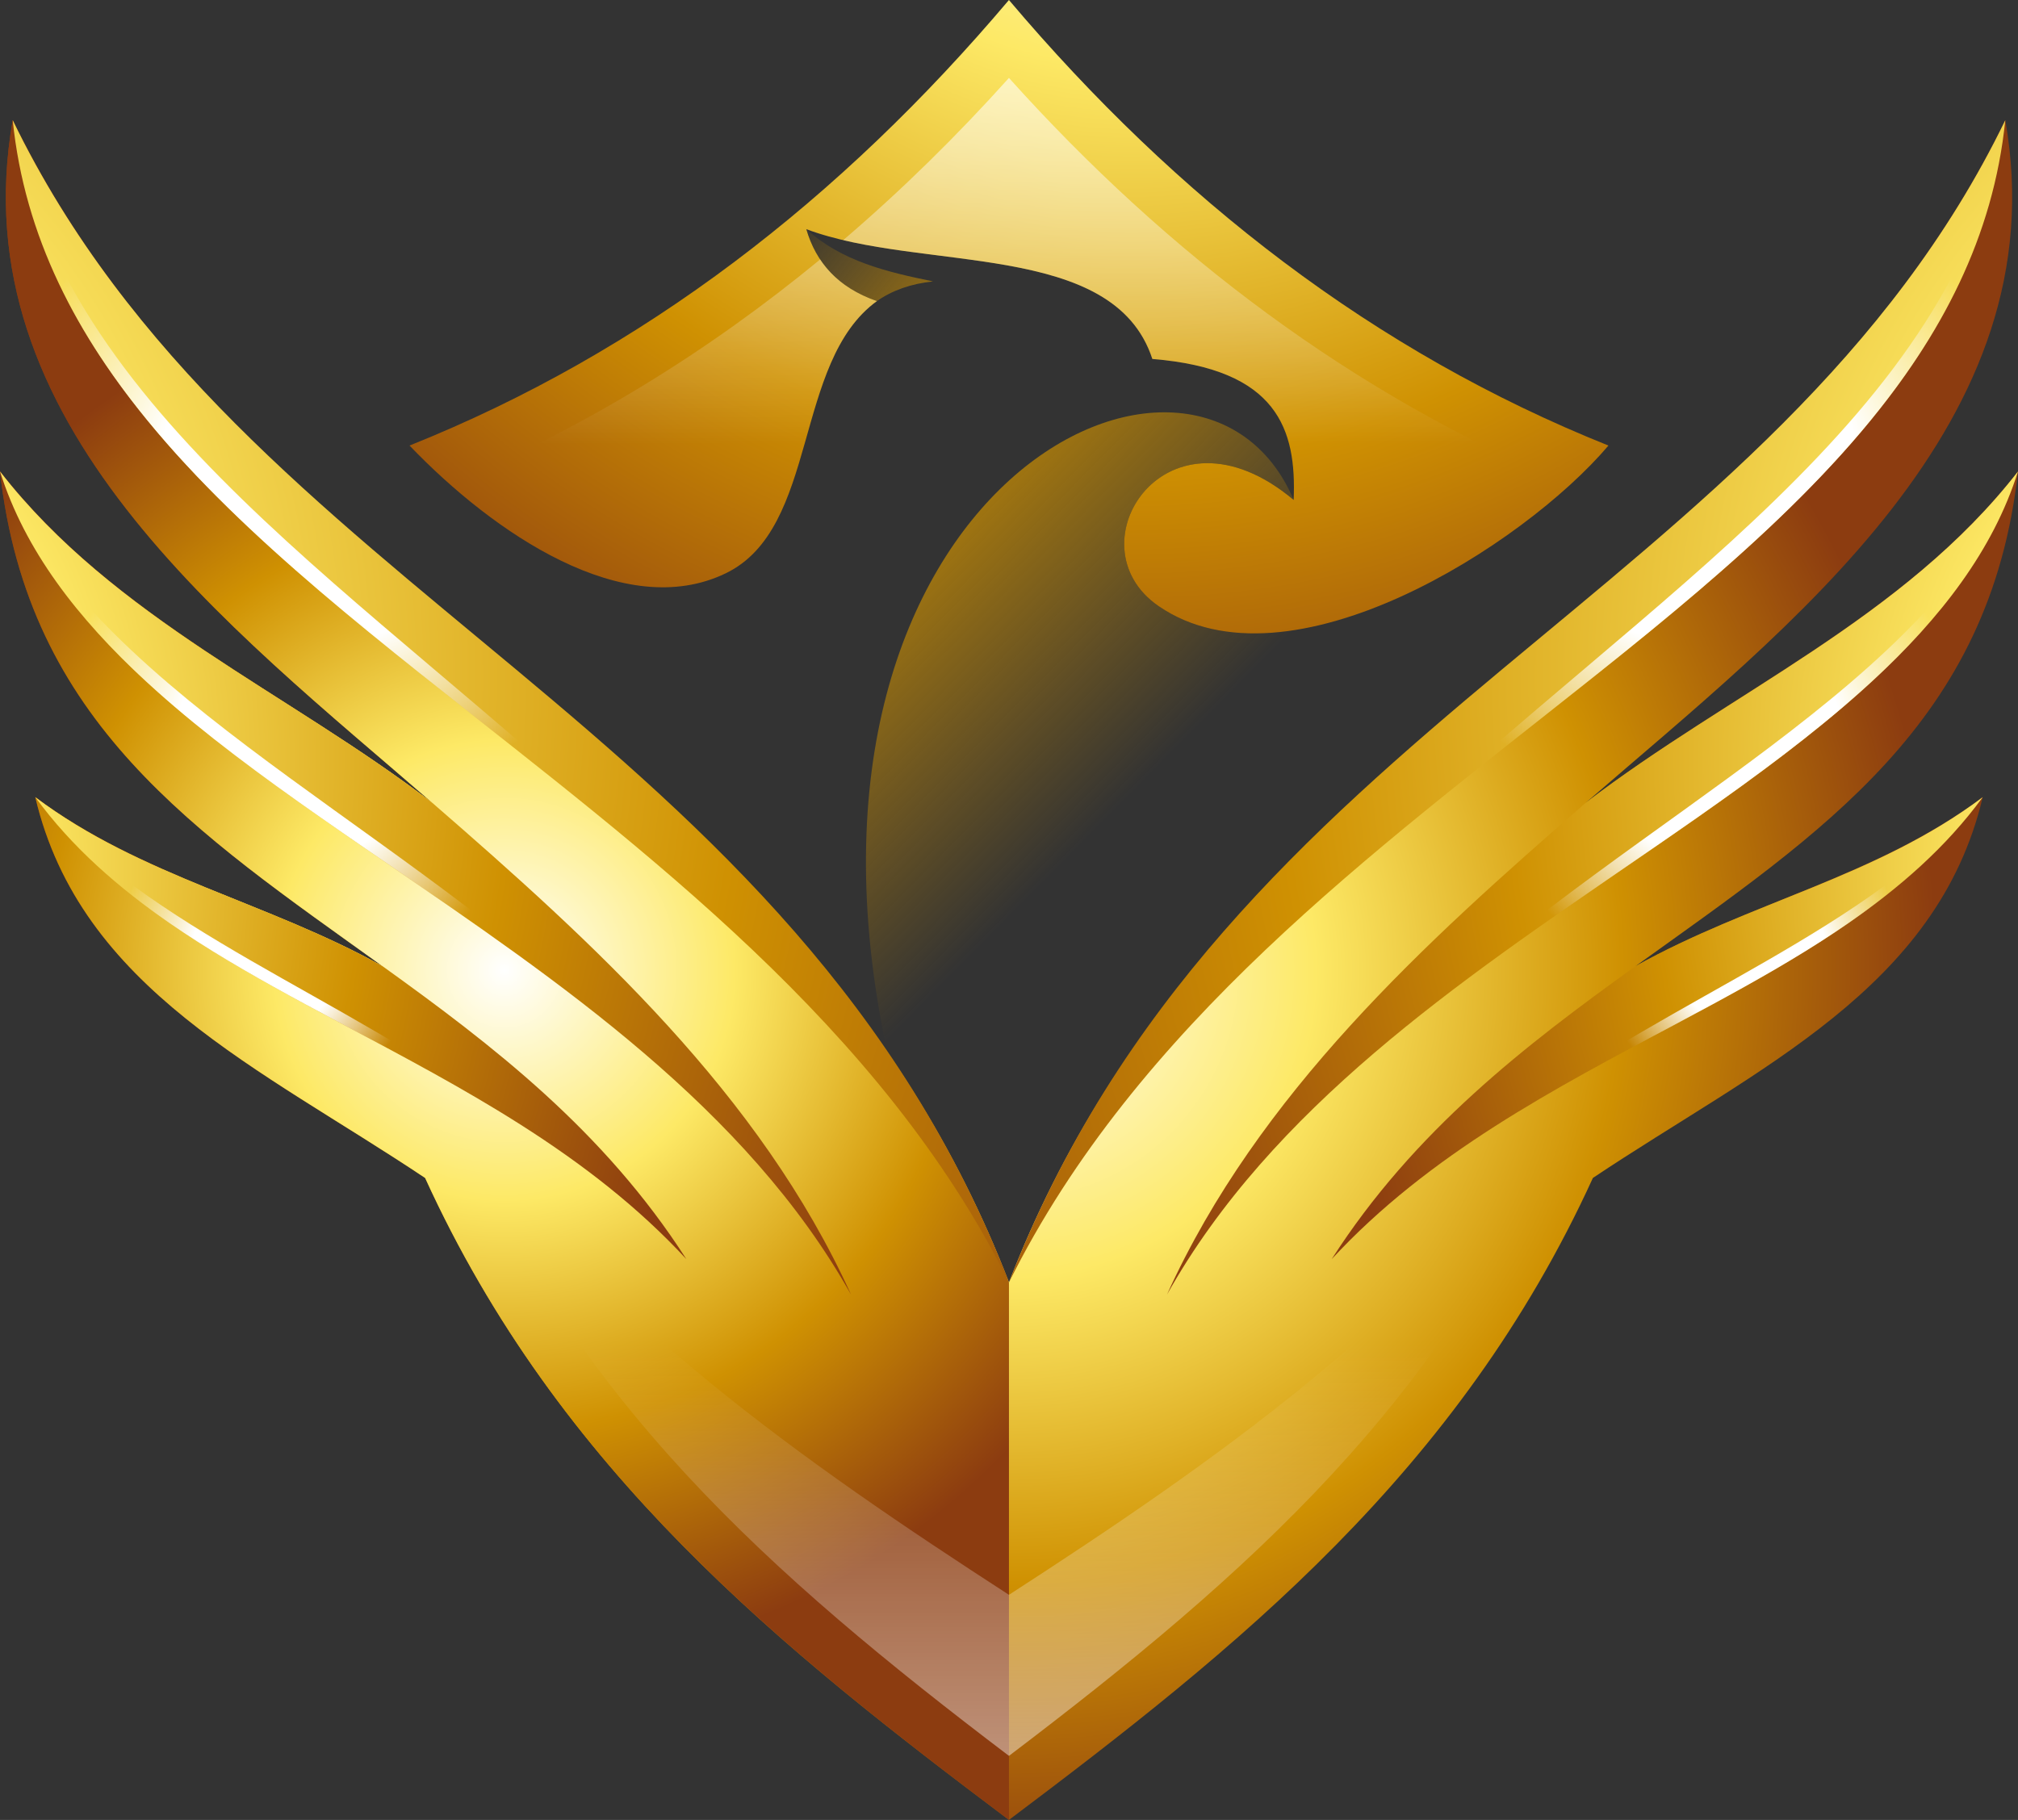 <svg width="102" height="92" viewBox="0 0 102 92" fill="none" xmlns="http://www.w3.org/2000/svg">
<rect x="0" y="0" width="102" height="92" fill="#333333" stroke="none"/>
<path fill-rule="evenodd" clip-rule="evenodd" d="M65.391 25.273C60.611 14.012 38.752 24.556 44.828 53.098C47.207 56.584 49.308 60.442 50.999 64.827C58.548 45.302 74.128 36.175 86.885 24.495C84.977 23.911 83.117 23.252 81.301 22.524C77.007 27.592 65.133 35.146 58.569 30.644C54.057 27.554 59.002 19.908 65.391 25.273Z" fill="url(#paint0_linear_172_202)"/>
<path fill-rule="evenodd" clip-rule="evenodd" d="M44.325 15.221C45.102 14.675 46.048 14.345 47.159 14.225C44.837 13.751 42.547 13.209 40.756 11.585C41.247 13.271 42.358 14.537 44.325 15.221Z" fill="url(#paint1_linear_172_202)"/>
<path fill-rule="evenodd" clip-rule="evenodd" d="M1.784 40.299C4.071 49.998 13.163 53.984 21.488 59.547C28.273 74.411 39.517 83.362 50.998 92C62.483 83.362 73.728 74.411 80.513 59.547C88.835 53.984 97.925 49.998 100.216 40.299C94.889 44.289 88.383 45.642 82.662 48.845C92.135 42.043 100.59 36.54 102 23.832C96.227 31.255 87.454 34.984 80.155 40.58C90.426 31.667 104.06 21.383 101.357 6.077C89.662 30.18 61.754 36.999 50.998 64.827C40.246 36.999 12.338 30.18 0.643 6.077C-2.06 21.383 11.574 31.667 21.845 40.58C14.546 34.984 5.774 31.255 0 23.832C1.41 36.54 9.866 42.042 19.338 48.845C13.617 45.645 7.107 44.289 1.784 40.299Z" fill="url(#paint2_radial_172_202)"/>
<path fill-rule="evenodd" clip-rule="evenodd" d="M50.998 92V64.827C40.246 36.999 12.338 30.18 0.643 6.077C-2.06 21.383 11.574 31.667 21.845 40.58C14.546 34.984 5.774 31.255 0 23.832C1.41 36.54 9.866 42.042 19.338 48.845C13.617 45.645 7.107 44.289 1.784 40.299C4.071 49.998 13.163 53.984 21.488 59.547C28.273 74.411 39.517 83.362 50.998 92Z" fill="url(#paint3_radial_172_202)"/>
<path fill-rule="evenodd" clip-rule="evenodd" d="M50.998 64.827C63.931 38.825 98.957 29.685 101.357 6.077C89.711 30.081 61.929 36.547 50.998 64.827Z" fill="url(#paint4_radial_172_202)"/>
<path fill-rule="evenodd" clip-rule="evenodd" d="M102 23.832C96.217 31.268 87.437 34.998 80.155 40.58C72.005 47.657 63.591 55.292 58.986 65.442C69.567 46.572 96.953 39.828 102 23.832Z" fill="url(#paint5_radial_172_202)"/>
<path fill-rule="evenodd" clip-rule="evenodd" d="M100.216 40.299C94.793 44.361 88.514 45.569 82.662 48.845C77.129 52.821 71.483 57.141 67.309 63.653C77.184 52.976 92.816 50.438 100.216 40.299Z" fill="url(#paint6_radial_172_202)"/>
<path fill-rule="evenodd" clip-rule="evenodd" d="M101.357 6.077C98.933 20.975 83.273 30.108 70.172 42.527C84.322 30.733 99.788 21.487 101.357 6.077Z" fill="url(#paint7_radial_172_202)"/>
<path fill-rule="evenodd" clip-rule="evenodd" d="M101.999 23.832C97.667 34.586 82.918 41.099 71.977 51.165C83.978 41.696 98.465 35.031 101.999 23.832Z" fill="url(#paint8_radial_172_202)"/>
<path fill-rule="evenodd" clip-rule="evenodd" d="M100.216 40.299C94.398 47.059 84.742 50.3 76.758 56.189C85.371 50.933 94.91 47.571 100.216 40.299Z" fill="url(#paint9_radial_172_202)"/>
<path fill-rule="evenodd" clip-rule="evenodd" d="M51.002 64.827C38.069 38.825 3.043 29.685 0.643 6.077C12.29 30.081 40.071 36.547 51.002 64.827Z" fill="url(#paint10_radial_172_202)"/>
<path fill-rule="evenodd" clip-rule="evenodd" d="M0 23.832C5.783 31.268 14.563 34.998 21.845 40.58C29.995 47.657 38.409 55.292 43.014 65.442C32.434 46.572 5.048 39.828 0 23.832Z" fill="url(#paint11_radial_172_202)"/>
<path fill-rule="evenodd" clip-rule="evenodd" d="M1.785 40.299C7.208 44.361 13.487 45.569 19.339 48.845C24.872 52.821 30.519 57.141 34.693 63.653C24.818 52.976 9.185 50.438 1.785 40.299Z" fill="url(#paint12_radial_172_202)"/>
<path fill-rule="evenodd" clip-rule="evenodd" d="M0.643 6.077C3.067 20.975 18.727 30.108 31.828 42.527C17.678 30.733 2.212 21.487 0.643 6.077Z" fill="url(#paint13_radial_172_202)"/>
<path fill-rule="evenodd" clip-rule="evenodd" d="M0 23.832C4.333 34.586 19.081 41.099 30.023 51.165C18.021 41.696 3.535 35.031 0 23.832Z" fill="url(#paint14_radial_172_202)"/>
<path fill-rule="evenodd" clip-rule="evenodd" d="M1.785 40.299C7.603 47.059 17.259 50.3 25.243 56.189C16.63 50.933 7.091 47.571 1.785 40.299Z" fill="url(#paint15_radial_172_202)"/>
<path fill-rule="evenodd" clip-rule="evenodd" d="M50.998 80.621C40.599 73.888 30.239 66.64 22.963 56.425C28.829 70.678 38.922 79.598 50.998 88.762C63.078 79.598 73.17 70.678 79.037 56.425C71.76 66.64 61.4 73.888 50.998 80.621Z" fill="url(#paint16_linear_172_202)"/>
<path fill-rule="evenodd" clip-rule="evenodd" d="M20.7 22.524C24.957 26.96 31.549 31.464 36.682 28.982C41.411 26.695 40.063 18.311 44.324 15.221C42.356 14.538 41.246 13.271 40.754 11.585C46.586 13.772 56.273 12.11 58.246 18.146C64.584 18.66 65.536 21.709 65.388 25.273C58.999 19.907 54.055 27.553 58.566 30.643C65.13 35.145 77.004 27.59 81.299 22.524C69.449 17.779 59.494 10.046 50.997 0C42.505 10.046 32.546 17.779 20.7 22.524Z" fill="url(#paint17_radial_172_202)"/>
<path fill-rule="evenodd" clip-rule="evenodd" d="M22.739 24.481C26.882 28.141 32.312 31.093 36.682 28.982C41.411 26.695 40.063 18.311 44.323 15.221C43.006 14.764 42.075 14.047 41.455 13.116C35.799 17.772 29.585 21.61 22.739 24.481ZM42.618 12.141C48.453 13.515 56.469 12.715 58.246 18.146C64.584 18.661 65.536 21.71 65.388 25.274C58.999 19.908 54.055 27.554 58.566 30.644C64.308 34.583 74.109 29.299 79.349 24.519C68.376 19.936 59.029 12.873 50.997 3.939C48.353 6.881 45.561 9.625 42.618 12.141Z" fill="url(#paint18_linear_172_202)"/>
<defs>
<linearGradient id="paint0_linear_172_202" x1="44.693" y1="20.736" x2="60.698" y2="36.575" gradientUnits="userSpaceOnUse">
<stop stop-color="#CF9102"/>
<stop offset="1" stop-color="#CF9102" stop-opacity="0"/>
</linearGradient>
<linearGradient id="paint1_linear_172_202" x1="50.63" y1="18.869" x2="40.266" y2="10.566" gradientUnits="userSpaceOnUse">
<stop stop-color="#CF9102"/>
<stop offset="1" stop-color="#CF9102" stop-opacity="0"/>
</linearGradient>
<radialGradient id="paint2_radial_172_202" cx="0" cy="0" r="1" gradientUnits="userSpaceOnUse" gradientTransform="translate(51 49.039) scale(47.182 47.111)">
<stop stop-color="white"/>
<stop offset="0.33" stop-color="#FDE966"/>
<stop offset="0.66" stop-color="#CF9102"/>
<stop offset="1" stop-color="#8C3C10"/>
</radialGradient>
<radialGradient id="paint3_radial_172_202" cx="0" cy="0" r="1" gradientUnits="userSpaceOnUse" gradientTransform="translate(25.499 49.039) scale(35.365 35.312)">
<stop stop-color="white"/>
<stop offset="0.33" stop-color="#FDE966"/>
<stop offset="0.66" stop-color="#CF9102"/>
<stop offset="1" stop-color="#8C3C10"/>
</radialGradient>
<radialGradient id="paint4_radial_172_202" cx="0" cy="0" r="1" gradientUnits="userSpaceOnUse" gradientTransform="translate(128.871 34.243) scale(97.32 97.173)">
<stop stop-color="white"/>
<stop offset="0.33" stop-color="#FDE966"/>
<stop offset="0.66" stop-color="#CF9102"/>
<stop offset="1" stop-color="#8C3C10"/>
</radialGradient>
<radialGradient id="paint5_radial_172_202" cx="0" cy="0" r="1" gradientUnits="userSpaceOnUse" gradientTransform="translate(120.284 38.434) scale(66.787 66.687)">
<stop stop-color="white"/>
<stop offset="0.33" stop-color="#FDE966"/>
<stop offset="0.66" stop-color="#CF9102"/>
<stop offset="1" stop-color="#8C3C10"/>
</radialGradient>
<radialGradient id="paint6_radial_172_202" cx="0" cy="0" r="1" gradientUnits="userSpaceOnUse" gradientTransform="translate(117.994 43.96) scale(51.904 51.826)">
<stop stop-color="white"/>
<stop offset="0.33" stop-color="#FDE966"/>
<stop offset="0.66" stop-color="#CF9102"/>
<stop offset="1" stop-color="#8C3C10"/>
</radialGradient>
<radialGradient id="paint7_radial_172_202" cx="0" cy="0" r="1" gradientUnits="userSpaceOnUse" gradientTransform="translate(85.764 24.302) scale(24.978 24.94)">
<stop stop-color="white"/>
<stop offset="0.33" stop-color="white"/>
<stop offset="0.66" stop-color="white" stop-opacity="0"/>
<stop offset="1" stop-color="white" stop-opacity="0"/>
</radialGradient>
<radialGradient id="paint8_radial_172_202" cx="0" cy="0" r="1" gradientUnits="userSpaceOnUse" gradientTransform="translate(86.988 37.499) scale(18.603 18.575)">
<stop stop-color="white"/>
<stop offset="0.33" stop-color="white"/>
<stop offset="0.66" stop-color="white" stop-opacity="0"/>
<stop offset="1" stop-color="white" stop-opacity="0"/>
</radialGradient>
<radialGradient id="paint9_radial_172_202" cx="0" cy="0" r="1" gradientUnits="userSpaceOnUse" gradientTransform="translate(88.486 48.244) scale(11.573 11.556)">
<stop stop-color="white"/>
<stop offset="0.33" stop-color="white"/>
<stop offset="0.66" stop-color="white" stop-opacity="0"/>
<stop offset="1" stop-color="white" stop-opacity="0"/>
</radialGradient>
<radialGradient id="paint10_radial_172_202" cx="0" cy="0" r="1" gradientUnits="userSpaceOnUse" gradientTransform="translate(-26.87 34.243) rotate(180) scale(97.32 97.173)">
<stop stop-color="white"/>
<stop offset="0.33" stop-color="#FDE966"/>
<stop offset="0.66" stop-color="#CF9102"/>
<stop offset="1" stop-color="#8C3C10"/>
</radialGradient>
<radialGradient id="paint11_radial_172_202" cx="0" cy="0" r="1" gradientUnits="userSpaceOnUse" gradientTransform="translate(-18.283 38.434) rotate(180) scale(66.787 66.687)">
<stop stop-color="white"/>
<stop offset="0.33" stop-color="#FDE966"/>
<stop offset="0.66" stop-color="#CF9102"/>
<stop offset="1" stop-color="#8C3C10"/>
</radialGradient>
<radialGradient id="paint12_radial_172_202" cx="0" cy="0" r="1" gradientUnits="userSpaceOnUse" gradientTransform="translate(-15.993 43.96) rotate(180) scale(51.904 51.826)">
<stop stop-color="white"/>
<stop offset="0.33" stop-color="#FDE966"/>
<stop offset="0.66" stop-color="#CF9102"/>
<stop offset="1" stop-color="#8C3C10"/>
</radialGradient>
<radialGradient id="paint13_radial_172_202" cx="0" cy="0" r="1" gradientUnits="userSpaceOnUse" gradientTransform="translate(16.236 24.302) rotate(180) scale(24.978 24.94)">
<stop stop-color="white"/>
<stop offset="0.33" stop-color="white"/>
<stop offset="0.66" stop-color="white" stop-opacity="0"/>
<stop offset="1" stop-color="white" stop-opacity="0"/>
</radialGradient>
<radialGradient id="paint14_radial_172_202" cx="0" cy="0" r="1" gradientUnits="userSpaceOnUse" gradientTransform="translate(15.011 37.499) rotate(180) scale(18.603 18.575)">
<stop stop-color="white"/>
<stop offset="0.33" stop-color="white"/>
<stop offset="0.66" stop-color="white" stop-opacity="0"/>
<stop offset="1" stop-color="white" stop-opacity="0"/>
</radialGradient>
<radialGradient id="paint15_radial_172_202" cx="0" cy="0" r="1" gradientUnits="userSpaceOnUse" gradientTransform="translate(13.514 48.244) rotate(180) scale(11.573 11.556)">
<stop stop-color="white"/>
<stop offset="0.33" stop-color="white"/>
<stop offset="0.66" stop-color="white" stop-opacity="0"/>
<stop offset="1" stop-color="white" stop-opacity="0"/>
</radialGradient>
<linearGradient id="paint16_linear_172_202" x1="51" y1="115.601" x2="51" y2="67.964" gradientUnits="userSpaceOnUse">
<stop stop-color="white"/>
<stop offset="1" stop-color="white" stop-opacity="0"/>
</linearGradient>
<radialGradient id="paint17_radial_172_202" cx="0" cy="0" r="1" gradientUnits="userSpaceOnUse" gradientTransform="translate(57.216 -16.915) scale(61.022 60.93)">
<stop stop-color="white"/>
<stop offset="0.33" stop-color="#FDE966"/>
<stop offset="0.66" stop-color="#CF9102"/>
<stop offset="1" stop-color="#8C3C10"/>
</radialGradient>
<linearGradient id="paint18_linear_172_202" x1="51.044" y1="-7.675" x2="51.044" y2="22.459" gradientUnits="userSpaceOnUse">
<stop stop-color="white"/>
<stop offset="1" stop-color="white" stop-opacity="0"/>
</linearGradient>
</defs>
</svg>
